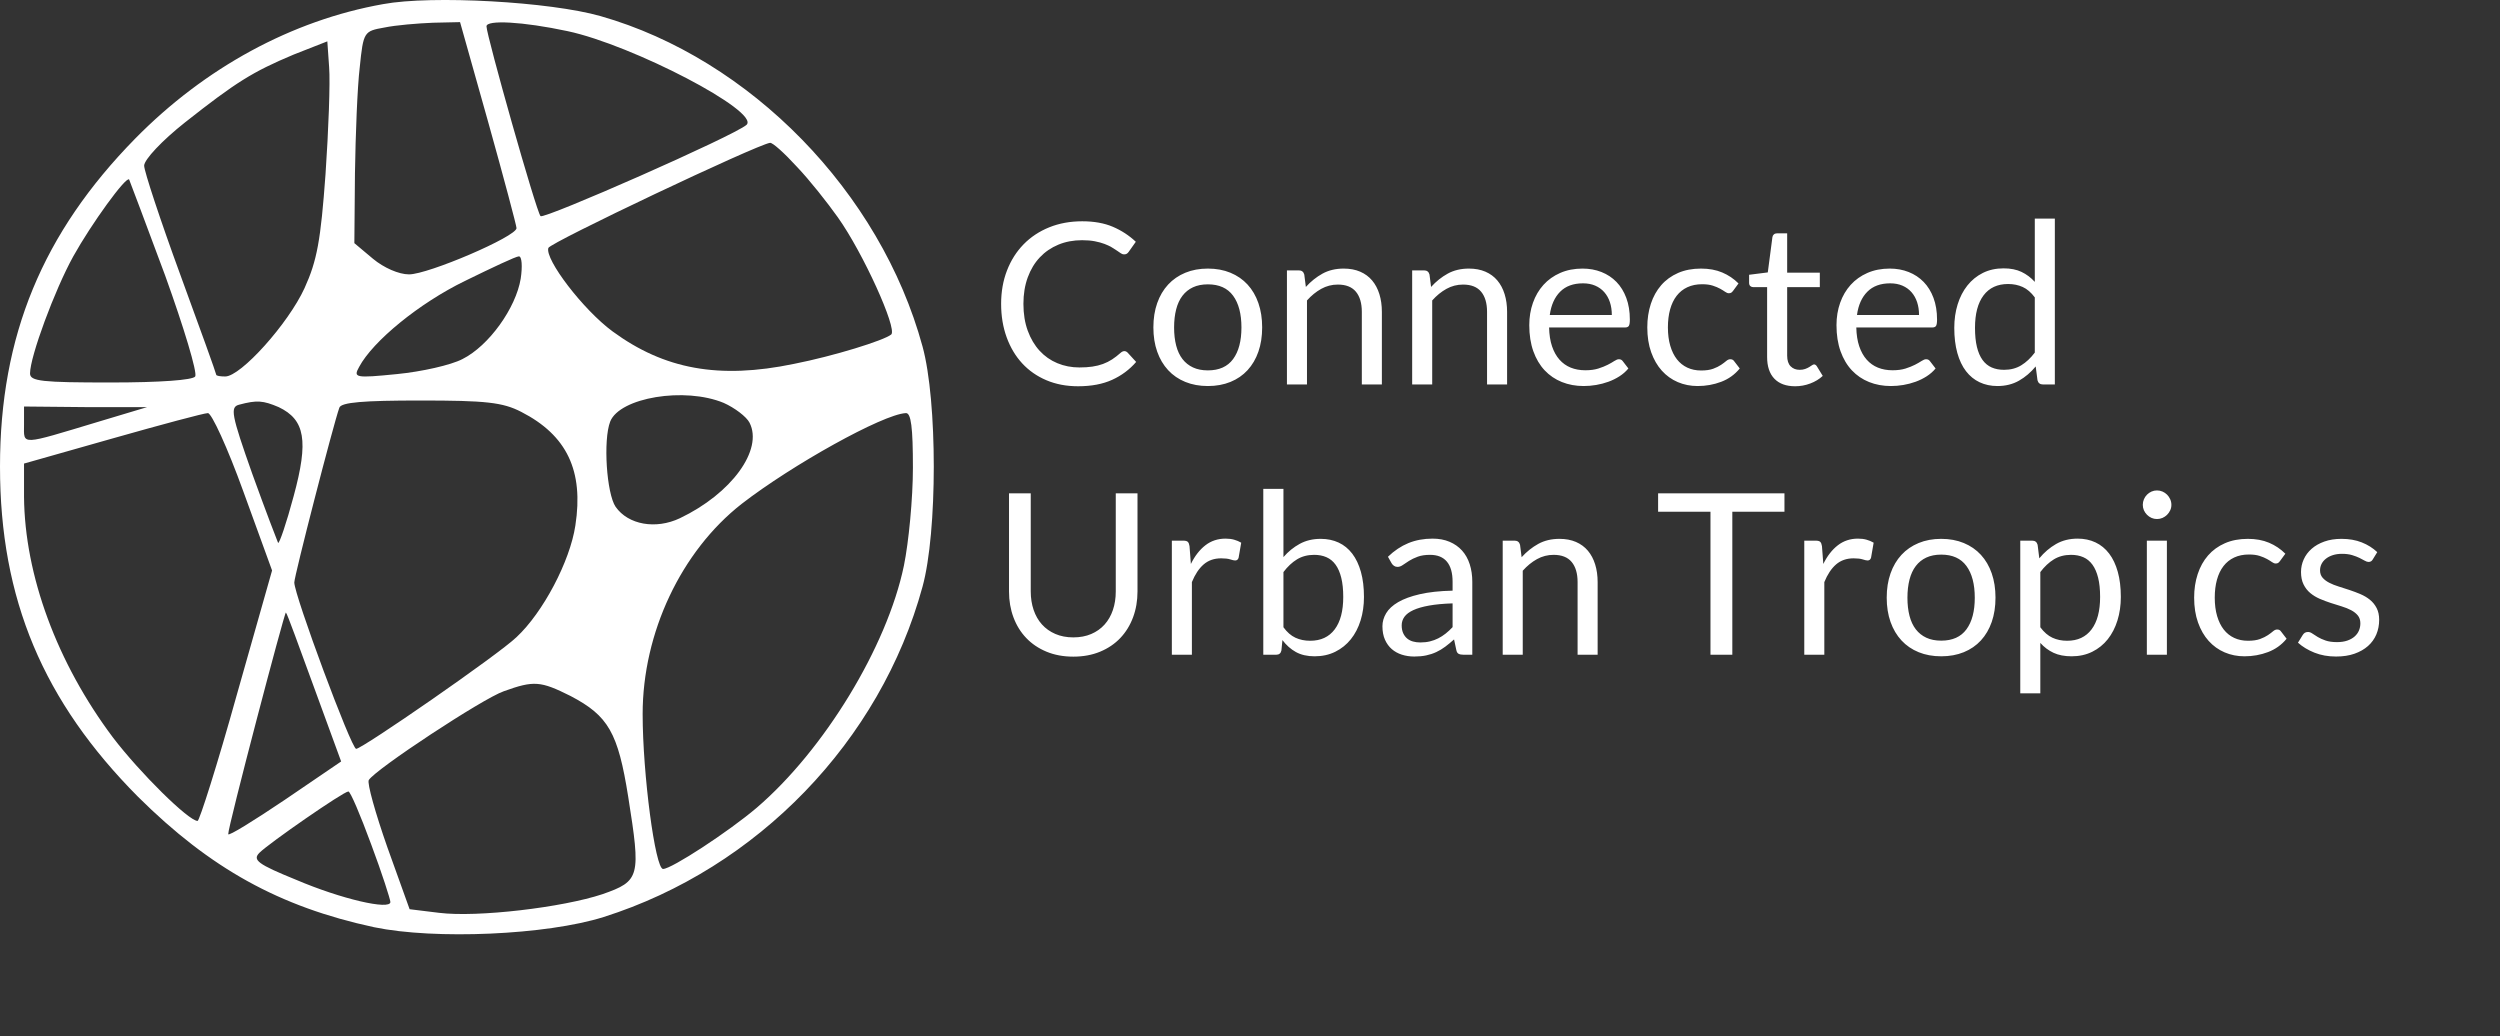 <?xml version="1.0" standalone="no"?><!-- Generator: Gravit.io --><svg xmlns="http://www.w3.org/2000/svg" xmlns:xlink="http://www.w3.org/1999/xlink" style="isolation:isolate" width="555" height="230"><rect width="100%" height="100%" fill="#333333" stroke="none"/><path d=" M 85.067 0.912 C 64.8 4.512 45.467 15.046 30 30.779 C 9.467 51.712 1.7763568394002505e-14 74.512 1.7763568394002505e-14 103.579 C 1.7763568394002505e-14 133.046 9.6 155.712 30.667 176.912 C 46.667 192.779 62 201.312 83.067 205.846 C 96.533 208.646 121.333 207.579 134 203.579 C 168.133 192.779 195.467 164.512 204.8 130.246 C 208.133 118.112 208.133 89.046 204.8 76.912 C 195.467 42.646 166.533 13.046 133.333 3.579 C 122.133 0.379 95.867 -1.088 85.067 0.912 Z  M 108.4 27.179 C 111.867 39.579 114.667 50.112 114.667 50.646 C 114.667 52.512 95.067 60.912 90.8 60.912 C 88.533 60.912 85.2 59.446 82.8 57.446 L 78.667 53.979 L 78.8 38.512 C 78.933 29.846 79.333 19.312 79.867 14.912 C 80.667 7.046 80.8 6.912 85.333 6.112 C 87.867 5.579 92.8 5.179 96.133 5.046 L 102.133 4.912 L 108.4 27.179 Z  M 126 6.912 C 140.4 9.979 168.8 24.779 165.733 27.712 C 163.067 30.112 120.667 48.779 120 47.979 C 119.067 47.046 108 7.846 108 5.846 C 108 4.379 116 4.779 126 6.912 Z  M 72.267 38.646 C 71.2 53.312 70.4 57.846 67.6 63.979 C 64 71.846 53.467 83.579 50 83.579 C 48.933 83.579 48 83.446 48 83.179 C 48 82.912 44.4 72.912 40 60.912 C 35.6 48.912 32 37.979 32 36.779 C 32 35.446 36 31.179 41.067 27.179 C 52.4 18.246 56 15.979 65.2 12.112 L 72.667 9.179 L 73.067 14.912 C 73.333 18.246 72.933 28.912 72.267 38.646 Z  M 176.933 37.046 C 179.733 39.979 183.733 45.046 186 48.246 C 191.6 56.112 199.2 72.912 197.867 74.246 C 196.267 75.579 185.067 79.046 176.267 80.779 C 159.6 84.246 147.467 81.979 136 73.579 C 129.467 68.779 120.933 57.579 121.733 55.046 C 122.133 53.846 168 32.112 170.933 31.712 C 171.467 31.579 174.133 33.979 176.933 37.046 Z  M 36.667 61.179 C 40.8 72.646 43.867 82.779 43.333 83.579 C 42.8 84.379 35.6 84.912 24.533 84.912 C 9.333 84.912 6.667 84.646 6.667 82.912 C 6.667 79.179 12.133 64.379 16.267 56.912 C 20.267 49.712 28 39.046 28.667 39.846 C 28.8 40.112 32.4 49.712 36.667 61.179 Z  M 115.6 61.846 C 114.533 68.379 108.533 76.779 102.667 79.712 C 100.133 81.046 93.6 82.512 88.133 83.046 C 78.8 83.979 78.4 83.846 79.733 81.446 C 82.8 75.712 93.067 67.312 103.2 62.379 C 109.2 59.446 114.533 56.912 115.2 56.912 C 115.867 56.912 116 59.179 115.6 61.846 Z  M 160.667 89.446 C 163.067 90.512 165.733 92.512 166.4 93.846 C 169.467 99.846 162.4 109.579 150.933 115.046 C 145.6 117.579 139.467 116.512 136.667 112.512 C 134.667 109.579 133.867 97.712 135.467 93.579 C 137.6 88.246 152 85.846 160.667 89.446 Z  M 61.867 90.379 C 67.733 93.179 68.533 97.846 65.2 110.112 C 63.6 116.112 62 120.779 61.733 120.512 C 61.6 120.246 58.933 113.312 56 105.179 C 51.333 91.979 51.067 90.379 53.067 89.846 C 57.067 88.779 58.4 88.912 61.867 90.379 Z  M 115.733 91.446 C 125.867 96.646 129.6 104.512 127.733 116.646 C 126.533 124.646 120.533 135.979 114.667 141.446 C 110.667 145.312 80.4 166.246 79.067 166.246 C 78 166.246 65.333 132.112 65.333 129.312 C 65.333 127.846 74 94.246 75.333 90.512 C 75.733 89.312 80.667 88.912 93.333 88.912 C 107.867 88.912 111.6 89.312 115.733 91.446 Z  M 22 93.579 C 4.267 98.912 5.333 98.912 5.333 94.246 L 5.333 90.246 L 19.067 90.379 L 32.667 90.379 L 22 93.579 Z  M 54 109.046 L 60.4 126.646 L 52.533 154.379 C 48.267 169.712 44.267 182.246 43.867 182.246 C 41.867 182.246 31.067 171.579 25.067 163.712 C 12.667 147.179 5.467 127.712 5.333 110.246 L 5.333 102.912 L 25.067 97.312 C 35.867 94.246 45.333 91.712 46.133 91.712 C 46.933 91.579 50.533 99.446 54 109.046 Z  M 202.667 103.846 C 202.667 110.646 201.733 120.379 200.667 125.579 C 196.933 143.579 182.933 166.512 168 179.312 C 161.733 184.646 149.067 192.912 147.2 192.912 C 145.467 192.912 142.667 171.846 142.667 158.512 C 142.667 140.512 151.2 122.379 164.667 111.846 C 175.867 103.179 196 91.979 201.067 91.712 C 202.267 91.579 202.667 94.912 202.667 103.846 Z  M 69.733 152.646 L 75.733 169.046 L 63.2 177.579 C 56.267 182.246 50.667 185.712 50.667 185.179 C 50.533 183.846 63.2 135.712 63.467 135.979 C 63.733 136.112 66.4 143.579 69.733 152.646 Z  M 126.667 154.512 C 135.067 158.912 137.2 162.646 139.467 176.912 C 142.267 194.646 142.133 195.579 133.733 198.512 C 124.933 201.446 106 203.712 97.467 202.646 L 90.933 201.846 L 86 188.112 C 83.333 180.512 81.467 173.846 81.867 173.179 C 83.333 170.779 107.2 155.046 111.867 153.446 C 118.533 151.046 120 151.179 126.667 154.512 Z  M 82.4 187.446 C 84.8 193.846 86.667 199.712 86.667 200.246 C 86.667 202.112 75.733 199.579 65.733 195.312 C 57.2 191.846 56 190.912 57.6 189.312 C 59.733 187.179 76.267 175.712 77.333 175.712 C 77.733 175.579 80 180.912 82.4 187.446 Z " fill-rule="evenodd" fill="rgb(255,255,255)" stroke-width="0.133" stroke="rgba(0,0,0,0)" stroke-linejoin="miter" stroke-linecap="butt"/><path d=" M 249.6 77.95 Q 250 77.95 250.325 78.275 L 252.225 80.35 Q 250.025 82.9 246.887 84.325 Q 243.75 85.75 239.325 85.75 Q 235.45 85.75 232.3 84.412 Q 229.15 83.075 226.925 80.662 Q 224.7 78.25 223.475 74.875 Q 222.25 71.5 222.25 67.45 Q 222.25 63.4 223.562 60.025 Q 224.875 56.65 227.25 54.225 Q 229.625 51.8 232.938 50.462 Q 236.25 49.125 240.25 49.125 Q 244.2 49.125 247.062 50.35 Q 249.925 51.575 252.15 53.675 L 250.575 55.9 Q 250.4 56.15 250.175 56.312 Q 249.95 56.475 249.525 56.475 Q 249.2 56.475 248.838 56.237 Q 248.475 56 247.975 55.65 Q 247.475 55.3 246.8 54.9 Q 246.125 54.5 245.2 54.15 Q 244.275 53.8 243.05 53.562 Q 241.825 53.325 240.225 53.325 Q 237.35 53.325 234.963 54.312 Q 232.575 55.3 230.85 57.125 Q 229.125 58.95 228.162 61.575 Q 227.2 64.2 227.2 67.45 Q 227.2 70.8 228.162 73.425 Q 229.125 76.05 230.787 77.862 Q 232.45 79.675 234.725 80.625 Q 237 81.575 239.625 81.575 Q 241.225 81.575 242.5 81.388 Q 243.775 81.2 244.863 80.8 Q 245.95 80.4 246.887 79.787 Q 247.825 79.175 248.775 78.325 Q 249.2 77.95 249.6 77.95 Z  M 268.15 59.625 Q 270.925 59.625 273.163 60.55 Q 275.4 61.475 276.962 63.175 Q 278.525 64.875 279.363 67.287 Q 280.2 69.7 280.2 72.675 Q 280.2 75.675 279.363 78.075 Q 278.525 80.475 276.962 82.175 Q 275.4 83.875 273.163 84.787 Q 270.925 85.7 268.15 85.7 Q 265.375 85.7 263.137 84.787 Q 260.9 83.875 259.325 82.175 Q 257.75 80.475 256.9 78.075 Q 256.05 75.675 256.05 72.675 Q 256.05 69.7 256.9 67.287 Q 257.75 64.875 259.325 63.175 Q 260.9 61.475 263.137 60.55 Q 265.375 59.625 268.15 59.625 Z  M 268.15 82.225 Q 271.9 82.225 273.75 79.713 Q 275.6 77.2 275.6 72.7 Q 275.6 68.175 273.75 65.65 Q 271.9 63.125 268.15 63.125 Q 266.25 63.125 264.85 63.775 Q 263.45 64.425 262.512 65.65 Q 261.575 66.875 261.113 68.662 Q 260.65 70.45 260.65 72.7 Q 260.65 74.95 261.113 76.725 Q 261.575 78.5 262.512 79.713 Q 263.45 80.925 264.85 81.575 Q 266.25 82.225 268.15 82.225 Z  M 285.7 85.35 L 285.7 60.025 L 288.35 60.025 Q 289.3 60.025 289.55 60.95 L 289.9 63.7 Q 291.55 61.875 293.587 60.75 Q 295.625 59.625 298.3 59.625 Q 300.375 59.625 301.962 60.312 Q 303.55 61 304.613 62.263 Q 305.675 63.525 306.225 65.3 Q 306.775 67.075 306.775 69.225 L 306.775 85.35 L 302.325 85.35 L 302.325 69.225 Q 302.325 66.35 301.012 64.763 Q 299.7 63.175 297 63.175 Q 295.025 63.175 293.312 64.125 Q 291.6 65.075 290.15 66.7 L 290.15 85.35 L 285.7 85.35 Z  M 313.5 85.35 L 313.5 60.025 L 316.15 60.025 Q 317.1 60.025 317.35 60.95 L 317.7 63.7 Q 319.35 61.875 321.387 60.75 Q 323.425 59.625 326.1 59.625 Q 328.175 59.625 329.762 60.312 Q 331.35 61 332.413 62.263 Q 333.475 63.525 334.025 65.3 Q 334.575 67.075 334.575 69.225 L 334.575 85.35 L 330.125 85.35 L 330.125 69.225 Q 330.125 66.35 328.812 64.763 Q 327.5 63.175 324.8 63.175 Q 322.825 63.175 321.113 64.125 Q 319.4 65.075 317.95 66.7 L 317.95 85.35 L 313.5 85.35 Z  M 351.325 59.625 Q 353.6 59.625 355.525 60.388 Q 357.45 61.15 358.85 62.587 Q 360.25 64.025 361.038 66.138 Q 361.825 68.25 361.825 70.95 Q 361.825 72 361.6 72.35 Q 361.375 72.7 360.75 72.7 L 343.9 72.7 Q 343.95 75.1 344.55 76.875 Q 345.15 78.65 346.2 79.838 Q 347.25 81.025 348.7 81.613 Q 350.15 82.2 351.95 82.2 Q 353.625 82.2 354.837 81.812 Q 356.05 81.425 356.925 80.975 Q 357.8 80.525 358.387 80.138 Q 358.975 79.75 359.4 79.75 Q 359.95 79.75 360.25 80.175 L 361.5 81.8 Q 360.675 82.8 359.525 83.537 Q 358.375 84.275 357.062 84.75 Q 355.75 85.225 354.35 85.463 Q 352.95 85.7 351.575 85.7 Q 348.95 85.7 346.738 84.812 Q 344.525 83.925 342.913 82.213 Q 341.3 80.5 340.4 77.975 Q 339.5 75.45 339.5 72.175 Q 339.5 69.525 340.312 67.225 Q 341.125 64.925 342.65 63.237 Q 344.175 61.55 346.375 60.587 Q 348.575 59.625 351.325 59.625 Z  M 351.425 62.9 Q 348.2 62.9 346.35 64.763 Q 344.5 66.625 344.05 69.925 L 357.825 69.925 Q 357.825 68.375 357.4 67.088 Q 356.975 65.8 356.15 64.862 Q 355.325 63.925 354.137 63.413 Q 352.95 62.9 351.425 62.9 Z  M 384.775 64.525 Q 384.575 64.8 384.375 64.95 Q 384.175 65.1 383.8 65.1 Q 383.425 65.1 382.987 64.787 Q 382.55 64.475 381.875 64.1 Q 381.2 63.725 380.237 63.413 Q 379.275 63.1 377.875 63.1 Q 376.025 63.1 374.6 63.763 Q 373.175 64.425 372.212 65.675 Q 371.25 66.925 370.762 68.7 Q 370.275 70.475 370.275 72.675 Q 370.275 74.975 370.8 76.763 Q 371.325 78.55 372.275 79.763 Q 373.225 80.975 374.587 81.613 Q 375.95 82.25 377.65 82.25 Q 379.275 82.25 380.325 81.863 Q 381.375 81.475 382.075 81 Q 382.775 80.525 383.225 80.138 Q 383.675 79.75 384.125 79.75 Q 384.7 79.75 384.975 80.175 L 386.225 81.8 Q 384.575 83.825 382.1 84.763 Q 379.625 85.7 376.875 85.7 Q 374.5 85.7 372.462 84.825 Q 370.425 83.95 368.925 82.287 Q 367.425 80.625 366.562 78.2 Q 365.7 75.775 365.7 72.675 Q 365.7 69.85 366.487 67.45 Q 367.275 65.05 368.788 63.312 Q 370.3 61.575 372.525 60.6 Q 374.75 59.625 377.625 59.625 Q 380.275 59.625 382.325 60.487 Q 384.375 61.35 385.95 62.925 L 384.775 64.525 Z  M 398.525 85.75 Q 395.525 85.75 393.913 84.075 Q 392.3 82.4 392.3 79.25 L 392.3 63.75 L 389.25 63.75 Q 388.85 63.75 388.575 63.513 Q 388.3 63.275 388.3 62.775 L 388.3 61 L 392.45 60.475 L 393.475 52.65 Q 393.525 52.275 393.8 52.038 Q 394.075 51.8 394.5 51.8 L 396.75 51.8 L 396.75 60.525 L 404 60.525 L 404 63.75 L 396.75 63.75 L 396.75 78.95 Q 396.75 80.55 397.525 81.325 Q 398.3 82.1 399.525 82.1 Q 400.225 82.1 400.737 81.912 Q 401.25 81.725 401.625 81.5 Q 402 81.275 402.262 81.088 Q 402.525 80.9 402.725 80.9 Q 403.075 80.9 403.35 81.325 L 404.65 83.45 Q 403.5 84.525 401.875 85.138 Q 400.25 85.75 398.525 85.75 Z  M 419.525 59.625 Q 421.8 59.625 423.725 60.388 Q 425.65 61.15 427.05 62.587 Q 428.45 64.025 429.238 66.138 Q 430.025 68.25 430.025 70.95 Q 430.025 72 429.8 72.35 Q 429.575 72.7 428.95 72.7 L 412.1 72.7 Q 412.15 75.1 412.75 76.875 Q 413.35 78.65 414.4 79.838 Q 415.45 81.025 416.9 81.613 Q 418.35 82.2 420.15 82.2 Q 421.825 82.2 423.038 81.812 Q 424.25 81.425 425.125 80.975 Q 426 80.525 426.587 80.138 Q 427.175 79.75 427.6 79.75 Q 428.15 79.75 428.45 80.175 L 429.7 81.8 Q 428.875 82.8 427.725 83.537 Q 426.575 84.275 425.262 84.75 Q 423.95 85.225 422.55 85.463 Q 421.15 85.7 419.775 85.7 Q 417.15 85.7 414.938 84.812 Q 412.725 83.925 411.112 82.213 Q 409.5 80.5 408.6 77.975 Q 407.7 75.45 407.7 72.175 Q 407.7 69.525 408.512 67.225 Q 409.325 64.925 410.85 63.237 Q 412.375 61.55 414.575 60.587 Q 416.775 59.625 419.525 59.625 Z  M 419.625 62.9 Q 416.4 62.9 414.55 64.763 Q 412.7 66.625 412.25 69.925 L 426.025 69.925 Q 426.025 68.375 425.6 67.088 Q 425.175 65.8 424.35 64.862 Q 423.525 63.925 422.337 63.413 Q 421.15 62.9 419.625 62.9 Z  M 453.525 85.35 Q 452.575 85.35 452.325 84.425 L 451.925 81.35 Q 450.3 83.325 448.212 84.513 Q 446.125 85.7 443.425 85.7 Q 441.25 85.7 439.475 84.863 Q 437.7 84.025 436.45 82.4 Q 435.2 80.775 434.525 78.35 Q 433.85 75.925 433.85 72.775 Q 433.85 69.975 434.6 67.562 Q 435.35 65.15 436.763 63.375 Q 438.175 61.6 440.2 60.587 Q 442.225 59.575 444.8 59.575 Q 447.125 59.575 448.775 60.362 Q 450.425 61.15 451.725 62.575 L 451.725 48.525 L 456.175 48.525 L 456.175 85.35 L 453.525 85.35 Z  M 444.9 82.1 Q 447.075 82.1 448.712 81.1 Q 450.35 80.1 451.725 78.275 L 451.725 66.025 Q 450.5 64.375 449.038 63.712 Q 447.575 63.05 445.8 63.05 Q 442.25 63.05 440.35 65.575 Q 438.45 68.1 438.45 72.775 Q 438.45 75.25 438.875 77.013 Q 439.3 78.775 440.125 79.912 Q 440.95 81.05 442.15 81.575 Q 443.35 82.1 444.9 82.1 Z  M 238.275 141.5 Q 240.5 141.5 242.25 140.75 Q 244 140 245.213 138.65 Q 246.425 137.3 247.062 135.425 Q 247.7 133.55 247.7 131.3 L 247.7 109.525 L 252.525 109.525 L 252.525 131.3 Q 252.525 134.4 251.537 137.05 Q 250.55 139.7 248.713 141.637 Q 246.875 143.575 244.225 144.675 Q 241.575 145.775 238.275 145.775 Q 234.975 145.775 232.325 144.675 Q 229.675 143.575 227.825 141.637 Q 225.975 139.7 224.988 137.05 Q 224 134.4 224 131.3 L 224 109.525 L 228.825 109.525 L 228.825 131.275 Q 228.825 133.525 229.463 135.4 Q 230.1 137.275 231.312 138.625 Q 232.525 139.975 234.287 140.738 Q 236.05 141.5 238.275 141.5 Z  M 260.15 145.35 L 260.15 120.025 L 262.7 120.025 Q 263.425 120.025 263.7 120.3 Q 263.975 120.575 264.075 121.25 L 264.375 125.2 Q 265.675 122.55 267.587 121.062 Q 269.5 119.575 272.075 119.575 Q 273.125 119.575 273.975 119.812 Q 274.825 120.05 275.55 120.475 L 274.975 123.8 Q 274.8 124.425 274.2 124.425 Q 273.85 124.425 273.125 124.188 Q 272.4 123.95 271.1 123.95 Q 268.775 123.95 267.212 125.3 Q 265.65 126.65 264.6 129.225 L 264.6 145.35 L 260.15 145.35 Z  M 280.45 145.35 L 280.45 108.525 L 284.925 108.525 L 284.925 123.675 Q 286.5 121.85 288.538 120.737 Q 290.575 119.625 293.2 119.625 Q 295.4 119.625 297.175 120.45 Q 298.95 121.275 300.2 122.912 Q 301.45 124.55 302.125 126.962 Q 302.8 129.375 302.8 132.525 Q 302.8 135.325 302.05 137.738 Q 301.3 140.15 299.887 141.912 Q 298.475 143.675 296.438 144.688 Q 294.4 145.7 291.85 145.7 Q 289.4 145.7 287.688 144.75 Q 285.975 143.8 284.7 142.1 L 284.475 144.4 Q 284.275 145.35 283.325 145.35 L 280.45 145.35 Z  M 291.75 123.175 Q 289.575 123.175 287.938 124.175 Q 286.3 125.175 284.925 127 L 284.925 139.25 Q 286.125 140.9 287.587 141.575 Q 289.05 142.25 290.85 142.25 Q 294.4 142.25 296.3 139.725 Q 298.2 137.2 298.2 132.525 Q 298.2 130.05 297.762 128.275 Q 297.325 126.5 296.5 125.362 Q 295.675 124.225 294.475 123.7 Q 293.275 123.175 291.75 123.175 Z  M 326.85 145.35 L 324.875 145.35 Q 324.225 145.35 323.825 145.15 Q 323.425 144.95 323.3 144.3 L 322.8 141.95 Q 321.8 142.85 320.85 143.562 Q 319.9 144.275 318.85 144.762 Q 317.8 145.25 316.613 145.5 Q 315.425 145.75 313.975 145.75 Q 312.5 145.75 311.212 145.337 Q 309.925 144.925 308.975 144.1 Q 308.025 143.275 307.462 142.012 Q 306.9 140.75 306.9 139.025 Q 306.9 137.525 307.725 136.137 Q 308.55 134.75 310.387 133.675 Q 312.225 132.6 315.2 131.912 Q 318.175 131.225 322.475 131.125 L 322.475 129.15 Q 322.475 126.2 321.212 124.688 Q 319.95 123.175 317.475 123.175 Q 315.85 123.175 314.738 123.587 Q 313.625 124 312.812 124.512 Q 312 125.025 311.413 125.438 Q 310.825 125.85 310.25 125.85 Q 309.8 125.85 309.462 125.612 Q 309.125 125.375 308.925 125.025 L 308.125 123.6 Q 310.225 121.575 312.65 120.575 Q 315.075 119.575 318.025 119.575 Q 320.15 119.575 321.8 120.275 Q 323.45 120.975 324.575 122.225 Q 325.7 123.475 326.275 125.25 Q 326.85 127.025 326.85 129.15 L 326.85 145.35 Z  M 315.3 142.625 Q 316.475 142.625 317.45 142.387 Q 318.425 142.15 319.288 141.712 Q 320.15 141.275 320.938 140.65 Q 321.725 140.025 322.475 139.225 L 322.475 133.95 Q 319.4 134.05 317.25 134.438 Q 315.1 134.825 313.75 135.45 Q 312.4 136.075 311.788 136.925 Q 311.175 137.775 311.175 138.825 Q 311.175 139.825 311.5 140.55 Q 311.825 141.275 312.375 141.738 Q 312.925 142.2 313.675 142.412 Q 314.425 142.625 315.3 142.625 Z  M 333.6 145.35 L 333.6 120.025 L 336.25 120.025 Q 337.2 120.025 337.45 120.95 L 337.8 123.7 Q 339.45 121.875 341.488 120.75 Q 343.525 119.625 346.2 119.625 Q 348.275 119.625 349.863 120.312 Q 351.45 121 352.513 122.262 Q 353.575 123.525 354.125 125.3 Q 354.675 127.075 354.675 129.225 L 354.675 145.35 L 350.225 145.35 L 350.225 129.225 Q 350.225 126.35 348.913 124.762 Q 347.6 123.175 344.9 123.175 Q 342.925 123.175 341.213 124.125 Q 339.5 125.075 338.05 126.7 L 338.05 145.35 L 333.6 145.35 Z  M 396.15 109.525 L 396.15 113.6 L 384.575 113.6 L 384.575 145.35 L 379.725 145.35 L 379.725 113.6 L 368.1 113.6 L 368.1 109.525 L 396.15 109.525 Z  M 400.55 145.35 L 400.55 120.025 L 403.1 120.025 Q 403.825 120.025 404.1 120.3 Q 404.375 120.575 404.475 121.25 L 404.775 125.2 Q 406.075 122.55 407.988 121.062 Q 409.9 119.575 412.475 119.575 Q 413.525 119.575 414.375 119.812 Q 415.225 120.05 415.95 120.475 L 415.375 123.8 Q 415.2 124.425 414.6 124.425 Q 414.25 124.425 413.525 124.188 Q 412.8 123.95 411.5 123.95 Q 409.175 123.95 407.613 125.3 Q 406.05 126.65 405 129.225 L 405 145.35 L 400.55 145.35 Z  M 430.95 119.625 Q 433.725 119.625 435.963 120.55 Q 438.2 121.475 439.763 123.175 Q 441.325 124.875 442.163 127.287 Q 443 129.7 443 132.675 Q 443 135.675 442.163 138.075 Q 441.325 140.475 439.763 142.175 Q 438.2 143.875 435.963 144.787 Q 433.725 145.7 430.95 145.7 Q 428.175 145.7 425.938 144.787 Q 423.7 143.875 422.125 142.175 Q 420.55 140.475 419.7 138.075 Q 418.85 135.675 418.85 132.675 Q 418.85 129.7 419.7 127.287 Q 420.55 124.875 422.125 123.175 Q 423.7 121.475 425.938 120.55 Q 428.175 119.625 430.95 119.625 Z  M 430.95 142.225 Q 434.7 142.225 436.55 139.712 Q 438.4 137.2 438.4 132.7 Q 438.4 128.175 436.55 125.65 Q 434.7 123.125 430.95 123.125 Q 429.05 123.125 427.65 123.775 Q 426.25 124.425 425.312 125.65 Q 424.375 126.875 423.913 128.662 Q 423.45 130.45 423.45 132.7 Q 423.45 134.95 423.913 136.725 Q 424.375 138.5 425.312 139.712 Q 426.25 140.925 427.65 141.575 Q 429.05 142.225 430.95 142.225 Z  M 448.5 153.925 L 448.5 120.025 L 451.15 120.025 Q 452.1 120.025 452.35 120.95 L 452.725 123.95 Q 454.35 121.975 456.438 120.775 Q 458.525 119.575 461.25 119.575 Q 463.425 119.575 465.2 120.412 Q 466.975 121.25 468.225 122.887 Q 469.475 124.525 470.15 126.95 Q 470.825 129.375 470.825 132.525 Q 470.825 135.325 470.075 137.738 Q 469.325 140.15 467.925 141.912 Q 466.525 143.675 464.488 144.688 Q 462.45 145.7 459.9 145.7 Q 457.55 145.7 455.888 144.925 Q 454.225 144.15 452.95 142.725 L 452.95 153.925 L 448.5 153.925 Z  M 459.775 123.175 Q 457.6 123.175 455.963 124.175 Q 454.325 125.175 452.95 127 L 452.95 139.25 Q 454.175 140.9 455.638 141.575 Q 457.1 142.25 458.9 142.25 Q 462.425 142.25 464.325 139.725 Q 466.225 137.2 466.225 132.525 Q 466.225 130.05 465.788 128.275 Q 465.35 126.5 464.525 125.362 Q 463.7 124.225 462.5 123.7 Q 461.3 123.175 459.775 123.175 Z  M 481.05 120.025 L 481.05 145.35 L 476.6 145.35 L 476.6 120.025 L 481.05 120.025 Z  M 482.05 112.075 Q 482.05 112.725 481.788 113.287 Q 481.525 113.85 481.088 114.287 Q 480.65 114.725 480.075 114.975 Q 479.5 115.225 478.85 115.225 Q 478.2 115.225 477.638 114.975 Q 477.075 114.725 476.638 114.287 Q 476.2 113.85 475.95 113.287 Q 475.7 112.725 475.7 112.075 Q 475.7 111.425 475.95 110.837 Q 476.2 110.25 476.638 109.812 Q 477.075 109.375 477.638 109.125 Q 478.2 108.875 478.85 108.875 Q 479.5 108.875 480.075 109.125 Q 480.65 109.375 481.088 109.812 Q 481.525 110.25 481.788 110.837 Q 482.05 111.425 482.05 112.075 Z  M 506.175 124.525 Q 505.975 124.8 505.775 124.95 Q 505.575 125.1 505.2 125.1 Q 504.825 125.1 504.388 124.787 Q 503.95 124.475 503.275 124.1 Q 502.6 123.725 501.638 123.412 Q 500.675 123.1 499.275 123.1 Q 497.425 123.1 496 123.762 Q 494.575 124.425 493.613 125.675 Q 492.65 126.925 492.163 128.7 Q 491.675 130.475 491.675 132.675 Q 491.675 134.975 492.2 136.762 Q 492.725 138.55 493.675 139.762 Q 494.625 140.975 495.988 141.613 Q 497.35 142.25 499.05 142.25 Q 500.675 142.25 501.725 141.863 Q 502.775 141.475 503.475 141 Q 504.175 140.525 504.625 140.137 Q 505.075 139.75 505.525 139.75 Q 506.1 139.75 506.375 140.175 L 507.625 141.8 Q 505.975 143.825 503.5 144.762 Q 501.025 145.7 498.275 145.7 Q 495.9 145.7 493.863 144.825 Q 491.825 143.95 490.325 142.287 Q 488.825 140.625 487.963 138.2 Q 487.1 135.775 487.1 132.675 Q 487.1 129.85 487.888 127.45 Q 488.675 125.05 490.188 123.312 Q 491.7 121.575 493.925 120.6 Q 496.15 119.625 499.025 119.625 Q 501.675 119.625 503.725 120.487 Q 505.775 121.35 507.35 122.925 L 506.175 124.525 Z  M 526.75 124.2 Q 526.45 124.75 525.825 124.75 Q 525.45 124.75 524.975 124.475 Q 524.5 124.2 523.812 123.862 Q 523.125 123.525 522.175 123.237 Q 521.225 122.95 519.925 122.95 Q 518.8 122.95 517.9 123.237 Q 517 123.525 516.363 124.025 Q 515.725 124.525 515.388 125.188 Q 515.05 125.85 515.05 126.625 Q 515.05 127.6 515.613 128.25 Q 516.175 128.9 517.1 129.375 Q 518.025 129.85 519.2 130.212 Q 520.375 130.575 521.613 130.988 Q 522.85 131.4 524.025 131.9 Q 525.2 132.4 526.125 133.15 Q 527.05 133.9 527.613 134.988 Q 528.175 136.075 528.175 137.6 Q 528.175 139.35 527.55 140.837 Q 526.925 142.325 525.7 143.412 Q 524.475 144.5 522.7 145.125 Q 520.925 145.75 518.6 145.75 Q 515.95 145.75 513.8 144.887 Q 511.65 144.025 510.15 142.675 L 511.2 140.975 Q 511.4 140.65 511.675 140.475 Q 511.95 140.3 512.4 140.3 Q 512.85 140.3 513.35 140.65 Q 513.85 141 514.562 141.425 Q 515.275 141.85 516.288 142.2 Q 517.3 142.55 518.825 142.55 Q 520.125 142.55 521.1 142.212 Q 522.075 141.875 522.725 141.3 Q 523.375 140.725 523.688 139.975 Q 524 139.225 524 138.375 Q 524 137.325 523.438 136.637 Q 522.875 135.95 521.95 135.462 Q 521.025 134.975 519.838 134.613 Q 518.65 134.25 517.413 133.85 Q 516.175 133.45 514.988 132.938 Q 513.8 132.425 512.875 131.65 Q 511.95 130.875 511.388 129.738 Q 510.825 128.6 510.825 126.975 Q 510.825 125.525 511.425 124.188 Q 512.025 122.85 513.175 121.837 Q 514.325 120.825 516 120.225 Q 517.675 119.625 519.825 119.625 Q 522.325 119.625 524.312 120.412 Q 526.3 121.2 527.75 122.575 L 526.75 124.2 Z " fill-rule="evenodd" fill="rgb(255,255,255)" stroke-width="1" stroke="rgba(0,0,0,0)" stroke-linejoin="miter" stroke-linecap="square"/></svg>